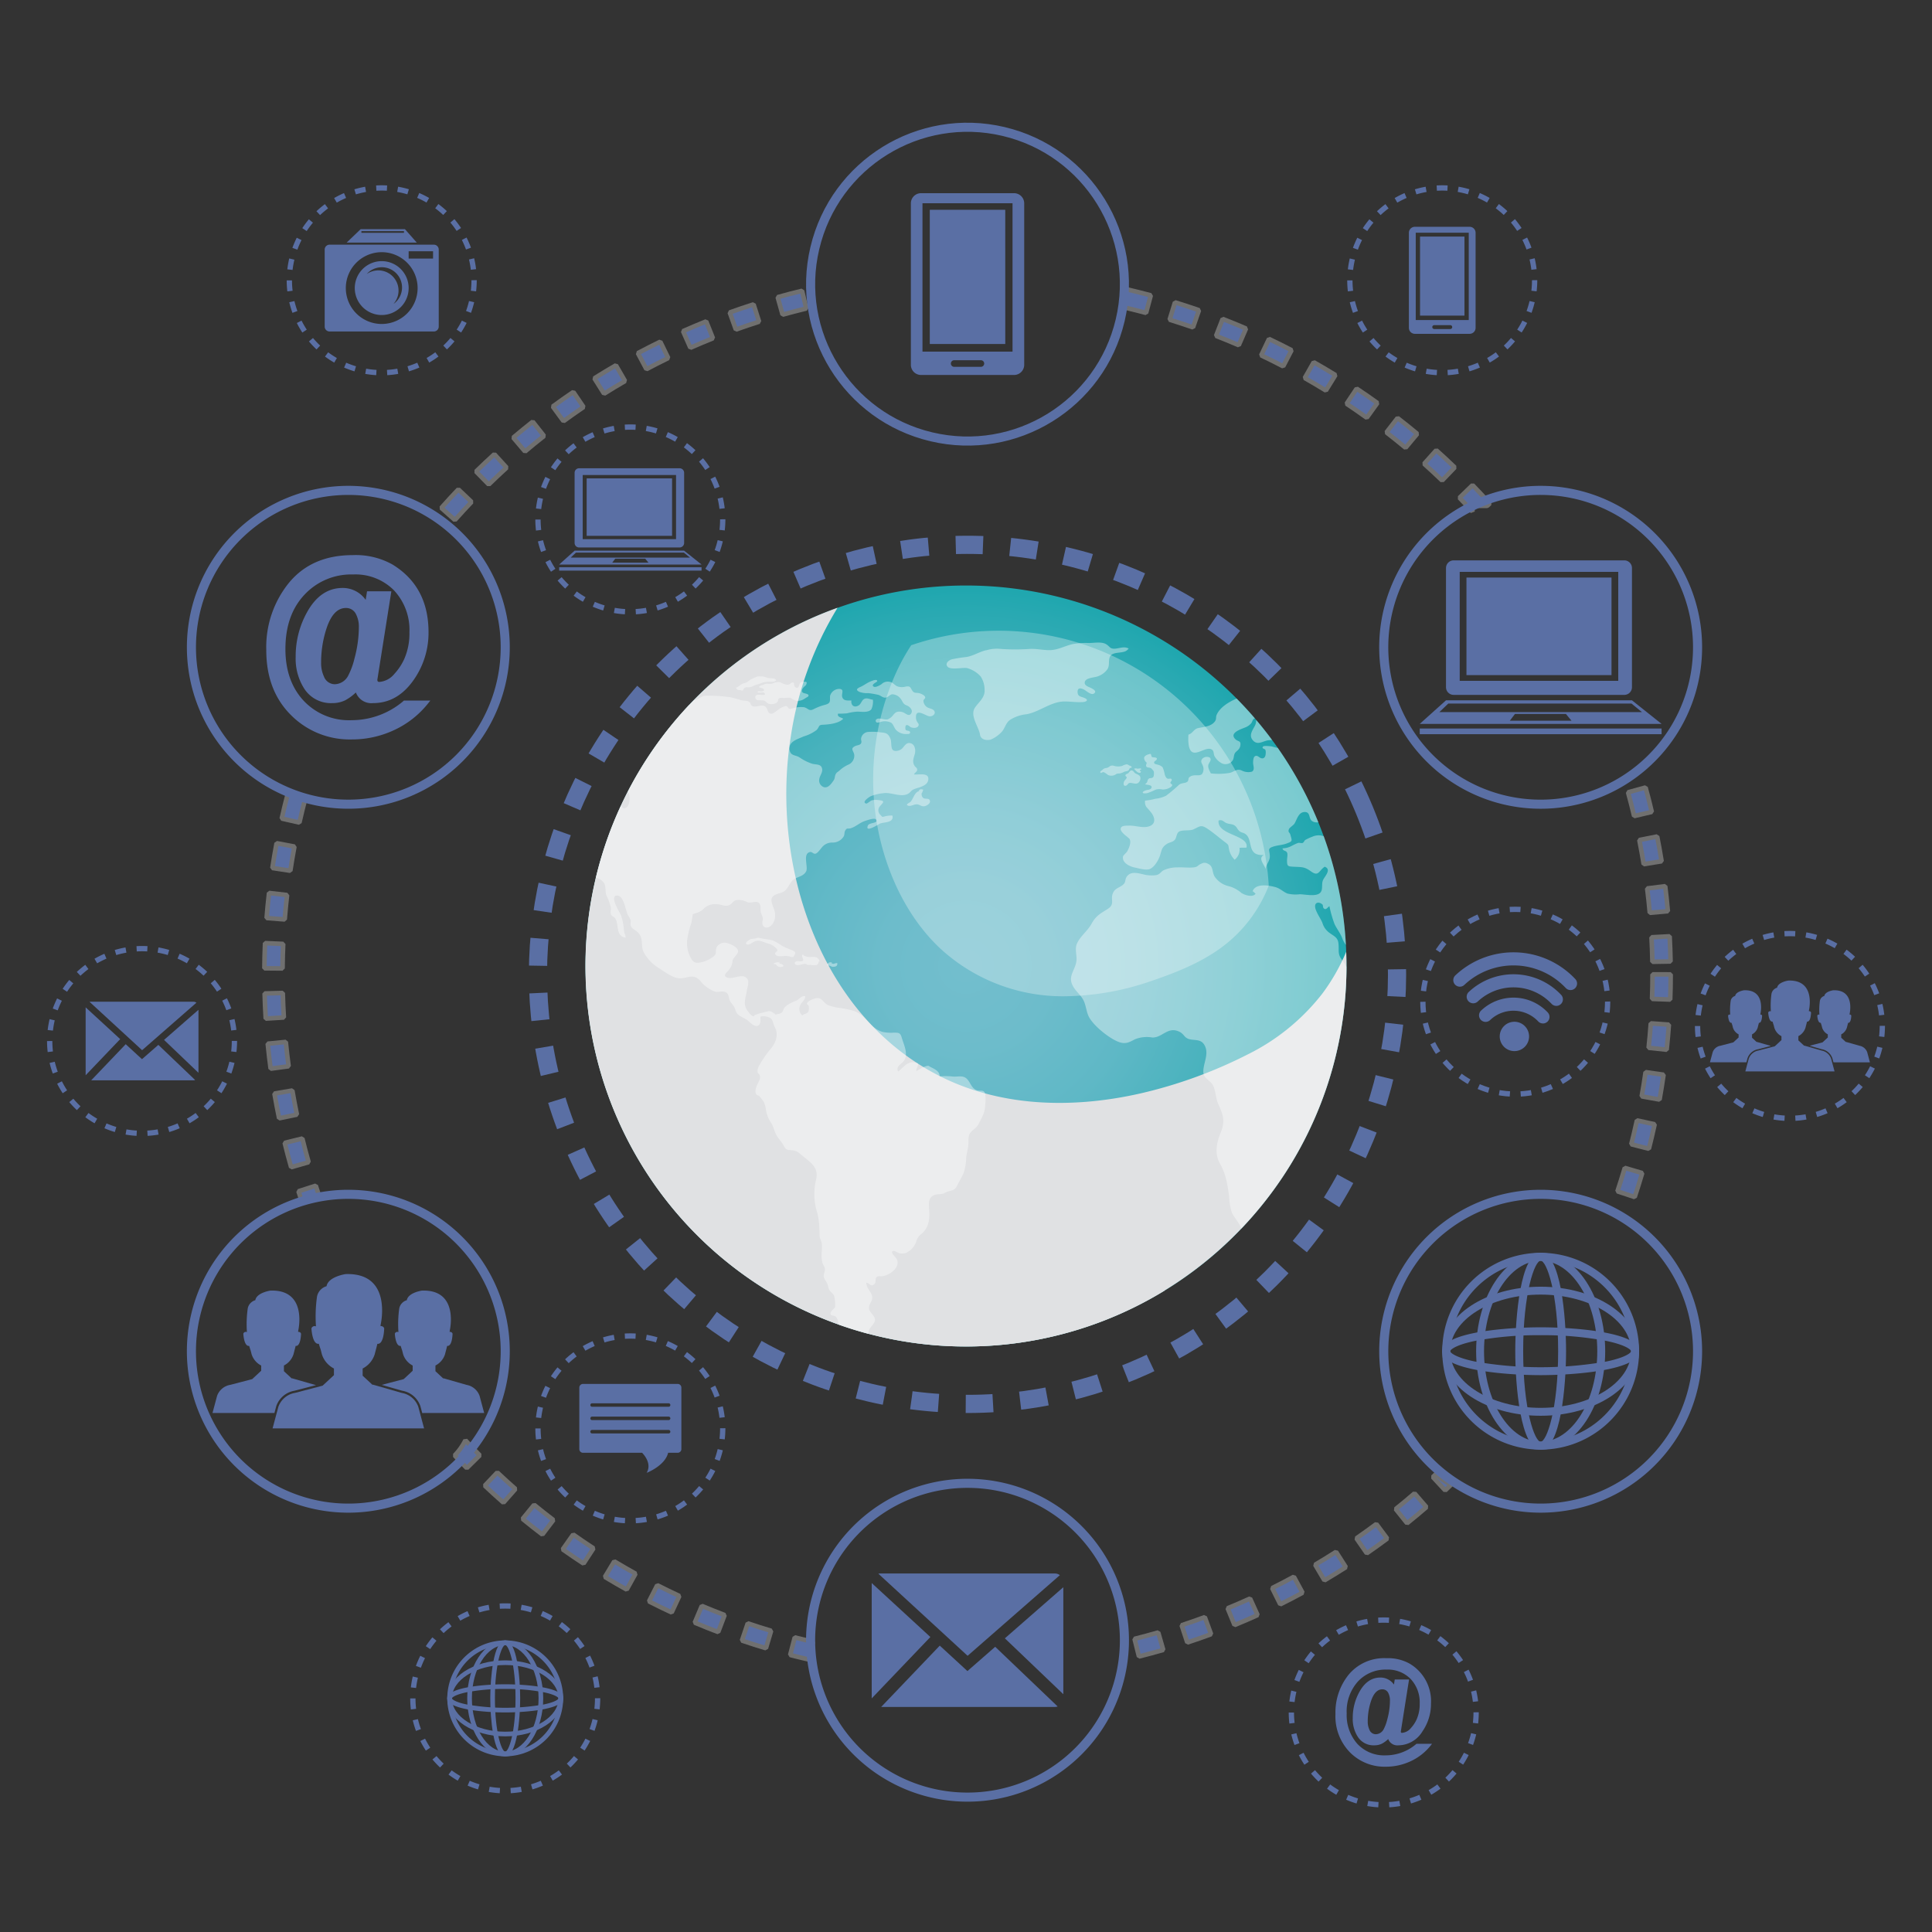<svg xmlns="http://www.w3.org/2000/svg" xmlns:xlink="http://www.w3.org/1999/xlink" width="425.197" height="425.196" viewBox="0 0 425.197 425.196">
  <rect x="0" y="0" width="425.197" height="425.196" fill="#333333" stroke="none"/>
  <defs>
    <radialGradient id="radial-gradient" cx="0.5" cy="0.5" r="0.5" gradientTransform="translate(0)" gradientUnits="objectBoundingBox">
      <stop offset="0.024" stop-color="#72becd"/>
      <stop offset="0.223" stop-color="#6dbccb"/>
      <stop offset="0.45" stop-color="#5fb8c6"/>
      <stop offset="0.691" stop-color="#48b2bd"/>
      <stop offset="0.939" stop-color="#29a9b2"/>
      <stop offset="1" stop-color="#20a7af"/>
    </radialGradient>
  </defs>
  <g id="Group_1649" data-name="Group 1649" transform="translate(0.002 0)">
    <path id="Path_2818" data-name="Path 2818" d="M212.6,0h0C330.014,0,425.2,95.183,425.2,212.6S330.014,425.2,212.6,425.2h0C95.183,425.2,0,330.013,0,212.6S95.183,0,212.6,0Z" transform="translate(-0.002 0.001)" fill="none"/>
    <g id="Group_1648" data-name="Group 1648">
      <g id="Group_1588" data-name="Group 1588">
        <path id="Path_2685" data-name="Path 2685" d="M66.537,250.568l-3.885.953c.436,1.775.913,3.578,1.42,5.358l3.848-1.1C67.426,254.05,66.961,252.295,66.537,250.568Z" fill="#5a6fa4" stroke="#707070" stroke-linejoin="bevel" stroke-width="1"/>
        <path id="Path_2686" data-name="Path 2686" d="M63.181,196.981l-3.975-.456c-.21,1.838-.391,3.693-.535,5.513l3.988.316C62.8,200.58,62.975,198.773,63.181,196.981Z" fill="#5a6fa4" stroke="#707070" stroke-linejoin="bevel" stroke-width="1"/>
        <path id="Path_2687" data-name="Path 2687" d="M62.234,218.536l-4,.106c.049,1.836.131,3.7.245,5.534l3.993-.247C62.363,222.139,62.282,220.324,62.234,218.536Z" fill="#5a6fa4" stroke="#707070" stroke-linejoin="bevel" stroke-width="1"/>
        <path id="Path_2688" data-name="Path 2688" d="M64.34,240l-3.944.673c.311,1.818.658,3.649,1.031,5.444l3.916-.814C64.98,243.558,64.642,241.774,64.34,240Z" fill="#5a6fa4" stroke="#707070" stroke-linejoin="bevel" stroke-width="1"/>
        <path id="Path_2689" data-name="Path 2689" d="M62.9,229.308l-3.98.39c.18,1.836.394,3.686.637,5.5l3.965-.531C63.289,232.9,63.08,231.1,62.9,229.308Z" fill="#5a6fa4" stroke="#707070" stroke-linejoin="bevel" stroke-width="1"/>
        <path id="Path_2690" data-name="Path 2690" d="M62.327,207.74l-4-.174c-.08,1.838-.129,3.7-.145,5.537l4,.034C62.2,211.348,62.249,209.532,62.327,207.74Z" fill="#5a6fa4" stroke="#707070" stroke-linejoin="bevel" stroke-width="1"/>
        <path id="Path_2691" data-name="Path 2691" d="M64.8,186.313l-3.932-.741c-.339,1.8-.651,3.639-.929,5.461l3.956.6C64.165,189.858,64.47,188.068,64.8,186.313Z" fill="#5a6fa4" stroke="#707070" stroke-linejoin="bevel" stroke-width="1"/>
        <path id="Path_2692" data-name="Path 2692" d="M66,175.475l-2.684-.709c-.47,1.78-.915,3.591-1.319,5.38l3.9.883c.393-1.736.823-3.492,1.28-5.22Q66.58,175.668,66,175.475Z" fill="#5a6fa4" stroke="#707070" stroke-linejoin="bevel" stroke-width="1"/>
        <path id="Path_2693" data-name="Path 2693" d="M102.436,316.986a13.768,13.768,0,0,1-2.364,3.328c.874.933,1.761,1.862,2.661,2.776l2.85-2.807C104.514,319.2,103.463,318.092,102.436,316.986Z" fill="#5a6fa4" stroke="#707070" stroke-linejoin="bevel" stroke-width="1"/>
        <path id="Path_2694" data-name="Path 2694" d="M106.695,326.965c1.336,1.263,2.714,2.519,4.1,3.733l2.642-3c-1.345-1.183-2.688-2.406-3.991-3.636Z" fill="#5a6fa4" stroke="#707070" stroke-linejoin="bevel" stroke-width="1"/>
        <path id="Path_2695" data-name="Path 2695" d="M115.015,334.282c1.419,1.162,2.883,2.317,4.352,3.433l2.42-3.184c-1.431-1.088-2.856-2.213-4.239-3.345Z" fill="#5a6fa4" stroke="#707070" stroke-linejoin="bevel" stroke-width="1"/>
        <path id="Path_2696" data-name="Path 2696" d="M70.378,263.6q-.456-1.323-.887-2.651l-3.805,1.232c.242.746.494,1.494.748,2.239A12.407,12.407,0,0,1,70.378,263.6Z" fill="#5a6fa4" stroke="#707070" stroke-linejoin="bevel" stroke-width="1"/>
        <path id="Path_2697" data-name="Path 2697" d="M363.082,200.894l3.984-.353c-.161-1.82-.359-3.674-.588-5.509l-3.969.5C362.732,197.316,362.925,199.121,363.082,200.894Z" fill="#5a6fa4" stroke="#707070" stroke-linejoin="bevel" stroke-width="1"/>
        <path id="Path_2698" data-name="Path 2698" d="M363.657,211.673l4-.07c-.032-1.828-.1-3.691-.2-5.538l-3.994.213C363.561,208.078,363.626,209.893,363.657,211.673Z" fill="#5a6fa4" stroke="#707070" stroke-linejoin="bevel" stroke-width="1"/>
        <path id="Path_2699" data-name="Path 2699" d="M123.84,340.991c1.5,1.06,3.047,2.109,4.589,3.115l2.187-3.349c-1.5-.981-3.007-2-4.47-3.034Z" fill="#5a6fa4" stroke="#707070" stroke-linejoin="bevel" stroke-width="1"/>
        <path id="Path_2700" data-name="Path 2700" d="M359.637,179.6l3.892-.917c-.416-1.77-.878-3.577-1.371-5.371l-3.857,1.062C358.781,176.122,359.23,177.88,359.637,179.6Z" fill="#5a6fa4" stroke="#707070" stroke-linejoin="bevel" stroke-width="1"/>
        <path id="Path_2701" data-name="Path 2701" d="M361.741,190.188l3.949-.639c-.294-1.82-.625-3.655-.982-5.453l-3.924.78C361.133,186.627,361.455,188.414,361.741,190.188Z" fill="#5a6fa4" stroke="#707070" stroke-linejoin="bevel" stroke-width="1"/>
        <path id="Path_2702" data-name="Path 2702" d="M128.425,89.586l-2.246-3.311c-1.521,1.032-3.042,2.1-4.523,3.187l2.361,3.229C125.461,91.635,126.943,90.59,128.425,89.586Z" fill="#5a6fa4" stroke="#707070" stroke-linejoin="bevel" stroke-width="1"/>
        <path id="Path_2703" data-name="Path 2703" d="M103.775,110.467l-2.9-2.76c-1.271,1.334-2.532,2.707-3.75,4.08l2.992,2.654C101.308,113.1,102.537,111.767,103.775,110.467Z" fill="#5a6fa4" stroke="#707070" stroke-linejoin="bevel" stroke-width="1"/>
        <path id="Path_2704" data-name="Path 2704" d="M111.493,102.923,108.8,99.965c-1.364,1.242-2.719,2.52-4.029,3.8l2.795,2.861C108.843,105.379,110.164,104.133,111.493,102.923Z" fill="#5a6fa4" stroke="#707070" stroke-linejoin="bevel" stroke-width="1"/>
        <path id="Path_2705" data-name="Path 2705" d="M311.9,95.47c-1.416-1.179-2.87-2.346-4.321-3.471l-2.449,3.164c1.414,1.094,2.831,2.232,4.21,3.381Z" fill="#5a6fa4" stroke="#707070" stroke-linejoin="bevel" stroke-width="1"/>
        <path id="Path_2706" data-name="Path 2706" d="M119.723,95.951l-2.477-3.141c-1.449,1.142-2.891,2.32-4.286,3.5l2.586,3.051C116.9,98.213,118.311,97.064,119.723,95.951Z" fill="#5a6fa4" stroke="#707070" stroke-linejoin="bevel" stroke-width="1"/>
        <path id="Path_2707" data-name="Path 2707" d="M320.156,102.86c-1.328-1.277-2.694-2.544-4.061-3.768l-2.668,2.981c1.332,1.192,2.664,2.427,3.958,3.671Z" fill="#5a6fa4" stroke="#707070" stroke-linejoin="bevel" stroke-width="1"/>
        <path id="Path_2708" data-name="Path 2708" d="M324.057,111.338h3.228l.58-.523c-1.231-1.365-2.5-2.726-3.784-4.046l-2.871,2.784c.96.99,1.91,2.007,2.847,3.028Z" fill="#5a6fa4" stroke="#707070" stroke-linejoin="bevel" stroke-width="1"/>
        <path id="Path_2709" data-name="Path 2709" d="M289.446,344.361l2.034,3.445c1.585-.937,3.17-1.911,4.711-2.9l-2.154-3.37C292.535,342.5,290.991,343.449,289.446,344.361Z" fill="#5a6fa4" stroke="#707070" stroke-linejoin="bevel" stroke-width="1"/>
        <path id="Path_2710" data-name="Path 2710" d="M303.135,88.685c-1.486-1.067-3.02-2.129-4.561-3.155l-2.217,3.329c1.5,1,3,2.034,4.442,3.074Z" fill="#5a6fa4" stroke="#707070" stroke-linejoin="bevel" stroke-width="1"/>
        <path id="Path_2711" data-name="Path 2711" d="M307.171,332.112l2.5,3.12c1.438-1.154,2.871-2.345,4.256-3.539l-2.612-3.03C309.97,329.826,308.574,330.987,307.171,332.112Z" fill="#5a6fa4" stroke="#707070" stroke-linejoin="bevel" stroke-width="1"/>
        <path id="Path_2712" data-name="Path 2712" d="M316.049,324.393c-.238.224-.469.454-.707.675L318.06,328c.442-.408.868-.832,1.3-1.247A12.724,12.724,0,0,1,316.049,324.393Z" fill="#5a6fa4" stroke="#707070" stroke-linejoin="bevel" stroke-width="1"/>
        <path id="Path_2713" data-name="Path 2713" d="M298.525,338.556l2.275,3.29c1.508-1.043,3.02-2.128,4.5-3.227l-2.389-3.208C301.469,336.482,299.994,337.54,298.525,338.556Z" fill="#5a6fa4" stroke="#707070" stroke-linejoin="bevel" stroke-width="1"/>
        <path id="Path_2714" data-name="Path 2714" d="M284.248,77.069c-1.632-.849-3.3-1.68-4.97-2.472l-1.717,3.612c1.623.771,3.252,1.582,4.841,2.409Z" fill="#5a6fa4" stroke="#707070" stroke-linejoin="bevel" stroke-width="1"/>
        <path id="Path_2715" data-name="Path 2715" d="M293.9,82.54c-1.56-.961-3.168-1.91-4.776-2.822l-1.973,3.48c1.568.888,3.132,1.813,4.652,2.748Z" fill="#5a6fa4" stroke="#707070" stroke-linejoin="bevel" stroke-width="1"/>
        <path id="Path_2716" data-name="Path 2716" d="M270.179,353.944l1.519,3.7c1.694-.7,3.4-1.434,5.073-2.191l-1.653-3.644C273.49,352.548,271.828,353.267,270.179,353.944Z" fill="#5a6fa4" stroke="#707070" stroke-linejoin="bevel" stroke-width="1"/>
        <path id="Path_2717" data-name="Path 2717" d="M279.98,349.5l1.782,3.581c1.648-.82,3.3-1.678,4.9-2.551l-1.908-3.514C283.192,347.865,281.585,348.7,279.98,349.5Z" fill="#5a6fa4" stroke="#707070" stroke-linejoin="bevel" stroke-width="1"/>
        <path id="Path_2718" data-name="Path 2718" d="M361.3,241.287l3.937.707c.323-1.8.62-3.642.881-5.469l-3.959-.566C361.9,237.739,361.615,239.531,361.3,241.287Z" fill="#5a6fa4" stroke="#707070" stroke-linejoin="bevel" stroke-width="1"/>
        <path id="Path_2719" data-name="Path 2719" d="M359.012,251.832l3.875.988c.455-1.782.883-3.6,1.272-5.392l-3.908-.848C359.871,248.328,359.454,250.1,359.012,251.832Z" fill="#5a6fa4" stroke="#707070" stroke-linejoin="bevel" stroke-width="1"/>
        <path id="Path_2720" data-name="Path 2720" d="M362.826,230.6l3.979.422c.194-1.839.358-3.695.487-5.517l-3.99-.282C363.177,227,363.017,228.813,362.826,230.6Z" fill="#5a6fa4" stroke="#707070" stroke-linejoin="bevel" stroke-width="1"/>
        <path id="Path_2721" data-name="Path 2721" d="M363.683,214.441c0,1.79-.033,3.606-.1,5.4l4,.14c.064-1.839.1-3.7.1-5.538Z" fill="#5a6fa4" stroke="#707070" stroke-linejoin="bevel" stroke-width="1"/>
        <path id="Path_2722" data-name="Path 2722" d="M274.221,72.3c-1.694-.731-3.422-1.441-5.137-2.109l-1.453,3.726c1.671.652,3.354,1.343,5,2.055Z" fill="#5a6fa4" stroke="#707070" stroke-linejoin="bevel" stroke-width="1"/>
        <path id="Path_2723" data-name="Path 2723" d="M355.967,262.186l3.795,1.264c.583-1.75,1.14-3.529,1.658-5.286l-3.838-1.129C357.078,258.747,356.535,260.48,355.967,262.186Z" fill="#5a6fa4" stroke="#707070" stroke-linejoin="bevel" stroke-width="1"/>
        <path id="Path_2724" data-name="Path 2724" d="M163.285,361.057c1.732.587,3.508,1.152,5.28,1.682l1.145-3.832c-1.726-.516-3.455-1.067-5.142-1.638Z" fill="#5a6fa4" stroke="#707070" stroke-linejoin="bevel" stroke-width="1"/>
        <path id="Path_2725" data-name="Path 2725" d="M152.9,357.117c1.694.714,3.429,1.408,5.159,2.065l1.418-3.741c-1.684-.638-3.373-1.315-5.022-2.009Z" fill="#5a6fa4" stroke="#707070" stroke-linejoin="bevel" stroke-width="1"/>
        <path id="Path_2726" data-name="Path 2726" d="M135.551,80.4c-1.59.919-3.184,1.88-4.738,2.854l2.127,3.389c1.513-.949,3.065-1.885,4.615-2.782Z" fill="#5a6fa4" stroke="#707070" stroke-linejoin="bevel" stroke-width="1"/>
        <path id="Path_2727" data-name="Path 2727" d="M178.947,361.33c-1.351-.312-2.707-.626-4.039-.973l-1.006,3.872c1.409.365,2.838.709,4.266,1.037A11,11,0,0,1,178.947,361.33Z" fill="#5a6fa4" stroke="#707070" stroke-linejoin="bevel" stroke-width="1"/>
        <path id="Path_2728" data-name="Path 2728" d="M176.511,64c-1.793.434-3.6.9-5.361,1.4l1.079,3.852c1.717-.48,3.474-.939,5.221-1.36Z" fill="#5a6fa4" stroke="#707070" stroke-linejoin="bevel" stroke-width="1"/>
        <path id="Path_2729" data-name="Path 2729" d="M165.844,66.987c-1.754.559-3.52,1.158-5.248,1.779l1.353,3.764c1.683-.6,3.4-1.188,5.11-1.733Z" fill="#5a6fa4" stroke="#707070" stroke-linejoin="bevel" stroke-width="1"/>
        <path id="Path_2730" data-name="Path 2730" d="M145.313,75.207c-1.647.8-3.3,1.645-4.925,2.507l1.877,3.532c1.58-.84,3.194-1.662,4.8-2.442Z" fill="#5a6fa4" stroke="#707070" stroke-linejoin="bevel" stroke-width="1"/>
        <path id="Path_2731" data-name="Path 2731" d="M133.126,347.055c1.571.948,3.187,1.883,4.8,2.78l1.941-3.5c-1.573-.874-3.146-1.784-4.677-2.708Z" fill="#5a6fa4" stroke="#707070" stroke-linejoin="bevel" stroke-width="1"/>
        <path id="Path_2732" data-name="Path 2732" d="M260.055,357.683l1.25,3.8c1.754-.577,3.514-1.191,5.23-1.825L265.15,355.9C263.479,356.522,261.764,357.12,260.055,357.683Z" fill="#5a6fa4" stroke="#707070" stroke-linejoin="bevel" stroke-width="1"/>
        <path id="Path_2733" data-name="Path 2733" d="M155.415,70.732c-1.708.685-3.421,1.408-5.09,2.147l1.619,3.657c1.626-.72,3.295-1.424,4.959-2.091Z" fill="#5a6fa4" stroke="#707070" stroke-linejoin="bevel" stroke-width="1"/>
        <path id="Path_2734" data-name="Path 2734" d="M142.83,352.44c1.639.835,3.318,1.652,4.991,2.43l1.686-3.628c-1.63-.757-3.266-1.553-4.862-2.366Z" fill="#5a6fa4" stroke="#707070" stroke-linejoin="bevel" stroke-width="1"/>
        <path id="Path_2735" data-name="Path 2735" d="M253.267,65c-1.778-.478-3.585-.931-5.375-1.344l-.9,3.9c1.742.4,3.5.843,5.236,1.308Z" fill="#5a6fa4" stroke="#707070" stroke-linejoin="bevel" stroke-width="1"/>
        <path id="Path_2736" data-name="Path 2736" d="M249.69,360.681l.971,3.88c1.779-.446,3.579-.932,5.35-1.443l-1.112-3.843C253.175,359.774,251.423,360.247,249.69,360.681Z" fill="#5a6fa4" stroke="#707070" stroke-linejoin="bevel" stroke-width="1"/>
        <path id="Path_2737" data-name="Path 2737" d="M263.871,68.271c-1.738-.605-3.515-1.189-5.28-1.733l-1.18,3.822c1.721.531,3.451,1.1,5.144,1.689Z" fill="#5a6fa4" stroke="#707070" stroke-linejoin="bevel" stroke-width="1"/>
      </g>
      <circle id="Ellipse_46" data-name="Ellipse 46" cx="94.533" cy="94.533" r="94.533" transform="translate(89.417 163.281) rotate(-22.5)" fill="rgba(0,0,0,0)" stroke="#5a6fa4" stroke-miterlimit="10" stroke-width="4" stroke-dasharray="6"/>
      <g id="Group_1594" data-name="Group 1594">
        <path id="Path_2738" data-name="Path 2738" d="M111.191,297.38A34.532,34.532,0,1,1,76.66,262.848,34.532,34.532,0,0,1,111.191,297.38Z" fill="rgba(0,0,0,0)" stroke="#5a6fa4" stroke-miterlimit="10" stroke-width="2"/>
        <g id="Group_1593" data-name="Group 1593">
          <g id="Group_1590" data-name="Group 1590">
            <g id="Group_1589" data-name="Group 1589">
              <path id="Path_2739" data-name="Path 2739" d="M92.058,309.613A4.707,4.707,0,0,0,88.4,306.55l-6.364-1.826-.041.071-2.176-2.024-.009.006v-1.59a5.37,5.37,0,0,0,2.641-3.09c.06-.238.118-.463.174-.68h0s.2-.712.426-1.669c1.448.2,1.5-3.4,1.5-3.4a.7.7,0,0,0-.8-.479c.008-.1.012-.2.012-.295,0,0,2.765-11.537-7.711-11.17,0,0-3.818.553-4.186,2.666a2.973,2.973,0,0,0-2.094,2.254,31.084,31.084,0,0,0-.232,6.588.739.739,0,0,0-1,.436s.158,3.621,1.631,3.394c.113.413.242.822.391,1.221.087.349.184.722.288,1.13a5.358,5.358,0,0,0,2.642,3.09v1.487l-.017-.009L71,304.961,64.92,306.55a4.7,4.7,0,0,0-3.658,3.063l-1.274,4.746H93.33Z" fill="#5a6fa4"/>
            </g>
          </g>
          <g id="Group_1591" data-name="Group 1591">
            <path id="Path_2740" data-name="Path 2740" d="M64.817,306.072l4.739-1.236c-.157-.04-.253-.056-.253-.056l-5.049-1.449-.033.058-1.726-1.606-.009,0v-1.261a4.243,4.243,0,0,0,2.1-2.452c.049-.187.094-.367.139-.539h0s.156-.565.338-1.324c1.148.162,1.187-2.693,1.187-2.693a.554.554,0,0,0-.635-.381c0-.082.008-.161.008-.234,0,0,2.194-9.153-6.117-8.862,0,0-3.028.438-3.319,2.115a2.357,2.357,0,0,0-1.663,1.787,24.652,24.652,0,0,0-.184,5.229.583.583,0,0,0-.791.346s.125,2.871,1.293,2.691c.091.328.191.652.308.969.072.277.147.574.23.9a4.247,4.247,0,0,0,2.1,2.452V301.7l-.015-.006L55.5,303.52l-4.827,1.26a3.735,3.735,0,0,0-2.9,2.431l-1.009,3.765H60.392l.4-1.489A5.138,5.138,0,0,1,64.817,306.072Z" fill="#5a6fa4"/>
          </g>
          <g id="Group_1592" data-name="Group 1592">
            <path id="Path_2741" data-name="Path 2741" d="M93.273,310.976h13.285l-1.012-3.765a3.734,3.734,0,0,0-2.9-2.431L97.6,303.331l-.035.058-1.723-1.606-.01,0v-1.261a4.254,4.254,0,0,0,2.1-2.452c.05-.187.093-.367.137-.539h0s.158-.565.338-1.324c1.149.162,1.189-2.693,1.189-2.693a.554.554,0,0,0-.635-.381c0-.082.009-.161.009-.234,0,0,2.192-9.153-6.118-8.862,0,0-3.029.438-3.321,2.115a2.359,2.359,0,0,0-1.662,1.787,24.615,24.615,0,0,0-.183,5.229.583.583,0,0,0-.791.346s.125,2.871,1.294,2.691c.089.328.19.652.307.969.071.277.148.574.231.9a4.25,4.25,0,0,0,2.094,2.452V301.7L90.8,301.7l-1.958,1.821-4.825,1.26-.011,0,4.5,1.292a5.124,5.124,0,0,1,4.016,3.407l.4,1.5h.345Z" fill="#5a6fa4"/>
          </g>
        </g>
      </g>
      <g id="Group_1596" data-name="Group 1596">
        <path id="Path_2742" data-name="Path 2742" d="M247.462,360.982a34.532,34.532,0,1,1-34.531-34.532A34.532,34.532,0,0,1,247.462,360.982Z" fill="rgba(0,0,0,0)" stroke="#5a6fa4" stroke-miterlimit="10" stroke-width="2"/>
        <g id="Group_1595" data-name="Group 1595">
          <path id="Path_2743" data-name="Path 2743" d="M219.023,362.426l-6.113,5.344-6.084-5.6-12.9,13.5h38.215a1.855,1.855,0,0,0,.625-.111Z" fill="#5a6fa4"/>
          <path id="Path_2744" data-name="Path 2744" d="M221.149,360.566l12.867,12.3V349.318Z" fill="#5a6fa4"/>
          <path id="Path_2745" data-name="Path 2745" d="M212.95,364.411l20.306-17.749a1.869,1.869,0,0,0-1.114-.369H193.721a1.878,1.878,0,0,0-.415.047Z" fill="#5a6fa4"/>
          <path id="Path_2746" data-name="Path 2746" d="M191.846,348.4v25.382l12.909-13.508Z" fill="#5a6fa4"/>
        </g>
      </g>
      <g id="Group_1598" data-name="Group 1598">
        <path id="Path_2747" data-name="Path 2747" d="M373.6,142.455a34.533,34.533,0,1,1-34.532-34.531A34.532,34.532,0,0,1,373.6,142.455Z" fill="rgba(0,0,0,0)" stroke="#5a6fa4" stroke-miterlimit="10" stroke-width="2"/>
        <g id="Group_1597" data-name="Group 1597">
          <path id="Path_2748" data-name="Path 2748" d="M357.474,123.325H319.925a1.689,1.689,0,0,0-1.69,1.689v26.228a1.689,1.689,0,0,0,1.69,1.69h37.549a1.69,1.69,0,0,0,1.689-1.69V125.014A1.69,1.69,0,0,0,357.474,123.325Zm-1.328,26.509H321.253V125.855h34.893Z" fill="#5a6fa4"/>
          <rect id="Rectangle_749" data-name="Rectangle 749" width="31.922" height="21.472" transform="translate(322.737 127.108)" fill="#5a6fa4"/>
          <rect id="Rectangle_750" data-name="Rectangle 750" width="53.227" height="1.252" transform="translate(312.456 160.332)" fill="#5a6fa4"/>
          <path id="Path_2749" data-name="Path 2749" d="M359.163,154.128H318.235l-5.779,5.188h53.227Zm-40.43.716h40.328l2.3,1.879H316.774Zm13.549,3.77,1.131-1.486h11.213l1.23,1.486Z" fill="#5a6fa4"/>
        </g>
      </g>
      <g id="Group_1599" data-name="Group 1599">
        <circle id="Ellipse_47" data-name="Ellipse 47" cx="34.531" cy="34.531" r="34.531" transform="matrix(0.23, -0.973, 0.973, 0.23, 171.389, 88.195)" fill="rgba(0,0,0,0)" stroke="#5a6fa4" stroke-miterlimit="10" stroke-width="2"/>
        <path id="Path_2750" data-name="Path 2750" d="M223.166,42.516H202.7a2.237,2.237,0,0,0-2.236,2.238V80.289a2.236,2.236,0,0,0,2.236,2.237h20.47a2.237,2.237,0,0,0,2.236-2.237V44.754A2.238,2.238,0,0,0,223.166,42.516ZM215.9,80.734h-5.929a.728.728,0,0,1,0-1.455H215.9a.728.728,0,0,1,0,1.455Zm5.34-5.023H204.626V46.168h16.609Zm1.6,1.67H203.021V44.734H222.84Z" fill="#5a6fa4"/>
      </g>
      <g id="Group_1601" data-name="Group 1601">
        <path id="Path_2751" data-name="Path 2751" d="M111.19,142.455a34.531,34.531,0,1,1-34.531-34.531A34.531,34.531,0,0,1,111.19,142.455Z" fill="rgba(0,0,0,0)" stroke="#5a6fa4" stroke-miterlimit="10" stroke-width="2"/>
        <g id="Group_1600" data-name="Group 1600">
          <path id="Path_2752" data-name="Path 2752" d="M88.89,154.178h5.82l-.537.677a20.544,20.544,0,0,1-7.487,5.848,21.838,21.838,0,0,1-9.265,2.034A18.217,18.217,0,0,1,64,157.342q-5.4-5.4-5.4-14.266a22.462,22.462,0,0,1,5.03-14.859q5.026-6.043,13.984-6.045a16.559,16.559,0,0,1,8.756,2.062q7.939,4.858,7.939,14.915a18.013,18.013,0,0,1-3.164,10.339q-3.588,5.254-9.041,5.254a3.639,3.639,0,0,1-3.785-2.344,10.886,10.886,0,0,1-2.344,1.723,6.437,6.437,0,0,1-2.91.621,6.941,6.941,0,0,1-6.131-3.219,12.235,12.235,0,0,1-1.863-6.978,19.854,19.854,0,0,1,2.483-9.774Q70.518,129.4,75.4,129.4a6.134,6.134,0,0,1,5.077,2.623l.3-1.888h5.348L83.044,149.6q0,.48.424.48A4.764,4.764,0,0,0,86.8,148.3a12.375,12.375,0,0,0,2.146-3.221,13.92,13.92,0,0,0,1.159-5.933,12.727,12.727,0,0,0-3.375-9.2,11.932,11.932,0,0,0-9.026-3.516,14.044,14.044,0,0,0-10.691,4.449q-4.2,4.449-4.2,11.963,0,6.864,3.813,11.158A13.662,13.662,0,0,0,77.394,158.5a17.619,17.619,0,0,0,11.384-4.209Zm-10.875-9.266a26.768,26.768,0,0,0,.961-6.865,5.956,5.956,0,0,0-.594-2.8,2.394,2.394,0,0,0-2.26-1.44q-2.883,0-4.379,4.858a23.946,23.946,0,0,0-1.074,7.176,7,7,0,0,0,.623,3.05,2.569,2.569,0,0,0,2.373,1.695,3.434,3.434,0,0,0,3.021-2.006A16.29,16.29,0,0,0,78.015,144.912Z" fill="#5a6fa4"/>
        </g>
      </g>
      <g id="Group_1608" data-name="Group 1608">
        <path id="Path_2753" data-name="Path 2753" d="M373.6,297.379a34.531,34.531,0,1,1-34.532-34.531A34.531,34.531,0,0,1,373.6,297.379Z" fill="rgba(0,0,0,0)" stroke="#5a6fa4" stroke-miterlimit="10" stroke-width="2"/>
        <g id="Group_1607" data-name="Group 1607">
          <g id="Group_1602" data-name="Group 1602">
            <path id="Path_2754" data-name="Path 2754" d="M339.067,302.645c-7.49,0-21.658-1.1-21.658-5.266s14.168-5.265,21.658-5.265,21.662,1.1,21.662,5.265S346.559,302.645,339.067,302.645Zm0-8.788a73.76,73.76,0,0,0-14.519,1.268c-4.481.947-5.4,2.02-5.4,2.254s.916,1.308,5.4,2.256a83.829,83.829,0,0,0,29.039,0c4.482-.948,5.4-2.021,5.4-2.256s-.916-1.307-5.4-2.254A73.767,73.767,0,0,0,339.067,293.857Z" fill="#5a6fa4"/>
          </g>
          <g id="Group_1603" data-name="Group 1603">
            <path id="Path_2755" data-name="Path 2755" d="M339.067,311.584c-11.941,0-21.658-6.371-21.658-14.205s9.717-14.2,21.658-14.2,21.662,6.373,21.662,14.2S351.012,311.584,339.067,311.584Zm0-26.668c-10.981,0-19.916,5.591-19.916,12.463s8.935,12.464,19.916,12.464,19.918-5.591,19.918-12.464S350.052,284.916,339.067,284.916Z" fill="#5a6fa4"/>
          </g>
          <g id="Group_1604" data-name="Group 1604">
            <path id="Path_2756" data-name="Path 2756" d="M339.067,319.039c-4.421,0-5.59-14.168-5.59-21.66s1.169-21.658,5.59-21.658,5.594,14.168,5.594,21.658S343.491,319.039,339.067,319.039Zm0-41.576c-1.3,0-3.848,7.029-3.848,19.916s2.544,19.918,3.848,19.918,3.85-7.03,3.85-19.918S340.374,277.463,339.067,277.463Z" fill="#5a6fa4"/>
          </g>
          <g id="Group_1605" data-name="Group 1605">
            <path id="Path_2757" data-name="Path 2757" d="M339.067,319.039c-7.832,0-14.2-9.717-14.2-21.66s6.371-21.658,14.2-21.658,14.205,9.716,14.205,21.658S346.9,319.039,339.067,319.039Zm0-41.576c-6.871,0-12.461,8.935-12.461,19.916S332.2,317.3,339.067,317.3s12.463-8.936,12.463-19.918S345.94,277.463,339.067,277.463Z" fill="#5a6fa4"/>
          </g>
          <g id="Group_1606" data-name="Group 1606">
            <path id="Path_2758" data-name="Path 2758" d="M339.067,319.039a21.659,21.659,0,1,1,21.662-21.66A21.685,21.685,0,0,1,339.067,319.039Zm0-41.576a19.917,19.917,0,1,0,19.918,19.916A19.939,19.939,0,0,0,339.067,277.463Z" fill="#5a6fa4"/>
          </g>
        </g>
      </g>
      <g id="Group_1615" data-name="Group 1615">
        <g id="Group_1609" data-name="Group 1609">
          <path id="Path_2759" data-name="Path 2759" d="M414.262,225.793a20.33,20.33,0,1,1-20.331-20.33A20.331,20.331,0,0,1,414.262,225.793Z" fill="rgba(0,0,0,0)" stroke="#5a6fa4" stroke-miterlimit="10" stroke-width="1.165" stroke-dasharray="2.365 2.365"/>
        </g>
        <g id="Group_1614" data-name="Group 1614">
          <g id="Group_1611" data-name="Group 1611">
            <g id="Group_1610" data-name="Group 1610">
              <path id="Path_2760" data-name="Path 2760" d="M402.995,233a2.768,2.768,0,0,0-2.15-1.805l-3.748-1.074-.025.042-1.28-1.191-.006,0v-.936a3.166,3.166,0,0,0,1.555-1.819c.035-.14.069-.273.1-.4h0s.117-.418.252-.982c.852.121.881-2,.881-2a.41.41,0,0,0-.471-.283c0-.061.005-.119.005-.173,0,0,1.629-6.792-4.54-6.575,0,0-2.246.324-2.464,1.568a1.753,1.753,0,0,0-1.233,1.327,18.42,18.42,0,0,0-.137,3.878.433.433,0,0,0-.586.258s.094,2.131.959,2c.069.244.141.485.23.72.053.205.108.426.17.665a3.156,3.156,0,0,0,1.555,1.819v.875l-.009-.006-1.453,1.353-3.581.934A2.773,2.773,0,0,0,384.866,233l-.75,2.794h19.631Z" fill="#5a6fa4"/>
            </g>
          </g>
          <g id="Group_1612" data-name="Group 1612">
            <path id="Path_2761" data-name="Path 2761" d="M386.959,230.912l2.79-.728c-.092-.024-.15-.034-.15-.034l-2.971-.852-.02.033-1.017-.945-.005,0v-.743a2.506,2.506,0,0,0,1.235-1.443c.028-.111.055-.217.08-.318h0s.092-.333.2-.779c.676.1.7-1.586.7-1.586a.325.325,0,0,0-.373-.225c0-.048,0-.1,0-.137,0,0,1.293-5.389-3.6-5.217,0,0-1.784.257-1.956,1.245a1.388,1.388,0,0,0-.979,1.052,14.443,14.443,0,0,0-.107,3.078.344.344,0,0,0-.467.2s.074,1.69.761,1.584c.054.193.113.384.184.57.041.164.086.338.132.529a2.506,2.506,0,0,0,1.237,1.443v.694l-.009,0-1.152,1.072-2.843.742a2.193,2.193,0,0,0-1.706,1.432l-.6,2.217h8.026l.235-.877A3.018,3.018,0,0,1,386.959,230.912Z" fill="#5a6fa4"/>
          </g>
          <g id="Group_1613" data-name="Group 1613">
            <path id="Path_2762" data-name="Path 2762" d="M403.711,233.8h7.821l-.594-2.217a2.2,2.2,0,0,0-1.708-1.432l-2.973-.852-.019.033-1.016-.945-.006,0v-.743a2.508,2.508,0,0,0,1.234-1.443c.03-.111.056-.217.082-.318h0s.092-.333.2-.779c.674.1.7-1.586.7-1.586a.326.326,0,0,0-.373-.225c0-.048,0-.1,0-.137,0,0,1.293-5.389-3.6-5.217,0,0-1.784.257-1.956,1.245a1.389,1.389,0,0,0-.978,1.052,14.522,14.522,0,0,0-.107,3.078.347.347,0,0,0-.469.2s.075,1.69.765,1.584c.052.193.112.384.181.57.042.164.085.338.134.529a2.51,2.51,0,0,0,1.235,1.443v.694l-.009,0-1.151,1.072-2.843.742-.006,0,2.651.76a3.019,3.019,0,0,1,2.365,2.006l.235.881h.2Z" fill="#5a6fa4"/>
          </g>
        </g>
      </g>
      <g id="Group_1617" data-name="Group 1617">
        <g id="Group_1616" data-name="Group 1616">
          <path id="Path_2763" data-name="Path 2763" d="M159.059,314.358a20.331,20.331,0,1,1-20.332-20.329A20.332,20.332,0,0,1,159.059,314.358Z" fill="rgba(0,0,0,0)" stroke="#5a6fa4" stroke-miterlimit="10" stroke-width="1.165" stroke-dasharray="2.365 2.365"/>
        </g>
        <path id="Path_2764" data-name="Path 2764" d="M149.147,304.574H128.308a.813.813,0,0,0-.814.813v13.531a.814.814,0,0,0,.814.813H141.32c.747.794,2.068,2.58.993,4.413,0,0,4.02-1.521,4.731-4.413h2.1a.813.813,0,0,0,.812-.813V305.387A.812.812,0,0,0,149.147,304.574Zm-2,10.9H130.308a.385.385,0,1,1,0-.771h16.839a.385.385,0,0,1,0,.771Zm0-2.935H130.308a.384.384,0,1,1,0-.769h16.839a.384.384,0,1,1,0,.769Zm0-2.934H130.308a.385.385,0,1,1,0-.77h16.839a.385.385,0,1,1,0,.77Z" fill="#5a6fa4"/>
      </g>
      <g id="Group_1620" data-name="Group 1620">
        <g id="Group_1618" data-name="Group 1618">
          <path id="Path_2765" data-name="Path 2765" d="M51.592,229.107a20.329,20.329,0,1,1-20.329-20.33A20.329,20.329,0,0,1,51.592,229.107Z" fill="rgba(0,0,0,0)" stroke="#5a6fa4" stroke-miterlimit="10" stroke-width="1.165" stroke-dasharray="2.365 2.365"/>
        </g>
        <g id="Group_1619" data-name="Group 1619">
          <path id="Path_2766" data-name="Path 2766" d="M34.849,229.957l-3.6,3.147-3.582-3.295-7.593,7.947h22.5a1.072,1.072,0,0,0,.368-.066Z" fill="#5a6fa4"/>
          <path id="Path_2767" data-name="Path 2767" d="M36.1,228.863l7.576,7.239V222.24Z" fill="#5a6fa4"/>
          <path id="Path_2768" data-name="Path 2768" d="M31.273,231.127l11.953-10.45a1.094,1.094,0,0,0-.655-.218H19.952a1.1,1.1,0,0,0-.245.028Z" fill="#5a6fa4"/>
          <path id="Path_2769" data-name="Path 2769" d="M18.849,221.7v14.943l7.6-7.953Z" fill="#5a6fa4"/>
        </g>
      </g>
      <g id="Group_1626" data-name="Group 1626">
        <g id="Group_1621" data-name="Group 1621">
          <circle id="Ellipse_48" data-name="Ellipse 48" cx="20.331" cy="20.331" r="20.331" transform="translate(313.146 200.128)" fill="rgba(0,0,0,0)" stroke="#5a6fa4" stroke-miterlimit="10" stroke-width="1.165" stroke-dasharray="2.365 2.365"/>
        </g>
        <g id="Group_1625" data-name="Group 1625">
          <g id="Group_1622" data-name="Group 1622">
            <path id="Path_2770" data-name="Path 2770" d="M346.628,217.506a1.443,1.443,0,0,1-2.039-.066,15.788,15.788,0,0,0-22.289-.708,1.442,1.442,0,1,1-1.975-2.1,18.674,18.674,0,0,1,26.368.836A1.443,1.443,0,0,1,346.628,217.506Z" fill="#5a6fa4"/>
          </g>
          <g id="Group_1623" data-name="Group 1623">
            <path id="Path_2771" data-name="Path 2771" d="M343.509,220.986a1.444,1.444,0,0,1-2.04-.064,11.5,11.5,0,0,0-16.24-.516,1.444,1.444,0,1,1-1.977-2.105,14.4,14.4,0,0,1,20.322.645A1.443,1.443,0,0,1,343.509,220.986Z" fill="#5a6fa4"/>
          </g>
          <g id="Group_1624" data-name="Group 1624">
            <path id="Path_2772" data-name="Path 2772" d="M340.565,224.854a1.444,1.444,0,0,1-2.042-.065,7.461,7.461,0,0,0-10.532-.334,1.443,1.443,0,1,1-1.974-2.1,10.347,10.347,0,0,1,14.611.463A1.443,1.443,0,0,1,340.565,224.854Z" fill="#5a6fa4"/>
          </g>
          <path id="Path_2773" data-name="Path 2773" d="M335.646,225.891a3.23,3.23,0,1,1-4.567-.146A3.23,3.23,0,0,1,335.646,225.891Z" fill="#5a6fa4"/>
        </g>
      </g>
      <g id="Group_1634" data-name="Group 1634">
        <g id="Group_1627" data-name="Group 1627">
          <path id="Path_2774" data-name="Path 2774" d="M131.52,373.777a20.33,20.33,0,1,1-20.33-20.33A20.331,20.331,0,0,1,131.52,373.777Z" fill="rgba(0,0,0,0)" stroke="#5a6fa4" stroke-miterlimit="10" stroke-width="1.165" stroke-dasharray="2.365 2.365"/>
        </g>
        <g id="Group_1633" data-name="Group 1633">
          <g id="Group_1628" data-name="Group 1628">
            <path id="Path_2775" data-name="Path 2775" d="M111.189,376.877c-4.411,0-12.753-.647-12.753-3.1s8.342-3.1,12.753-3.1,12.752.647,12.752,3.1S115.6,376.877,111.189,376.877Zm0-5.174a43.467,43.467,0,0,0-8.548.746c-2.639.559-3.178,1.19-3.178,1.328s.539.77,3.178,1.328a49.283,49.283,0,0,0,17.1,0c2.639-.558,3.178-1.189,3.178-1.328s-.539-.769-3.178-1.328A43.467,43.467,0,0,0,111.189,371.7Z" fill="#5a6fa4"/>
          </g>
          <g id="Group_1629" data-name="Group 1629">
            <path id="Path_2776" data-name="Path 2776" d="M111.189,382.141c-7.031,0-12.753-3.752-12.753-8.364s5.722-8.363,12.753-8.363,12.752,3.752,12.752,8.363S118.22,382.141,111.189,382.141Zm0-15.7c-6.465,0-11.726,3.292-11.726,7.338s5.261,7.338,11.726,7.338,11.726-3.292,11.726-7.338S117.654,366.439,111.189,366.439Z" fill="#5a6fa4"/>
          </g>
          <g id="Group_1630" data-name="Group 1630">
            <path id="Path_2777" data-name="Path 2777" d="M111.189,386.529c-2.6,0-3.292-8.342-3.292-12.752s.689-12.752,3.292-12.752,3.291,8.342,3.291,12.752S113.794,386.529,111.189,386.529Zm0-24.478c-.769,0-2.266,4.138-2.266,11.726s1.5,11.727,2.266,11.727,2.266-4.139,2.266-11.727S111.958,362.051,111.189,362.051Z" fill="#5a6fa4"/>
          </g>
          <g id="Group_1631" data-name="Group 1631">
            <path id="Path_2778" data-name="Path 2778" d="M111.189,386.529c-4.611,0-8.364-5.72-8.364-12.752s3.753-12.752,8.364-12.752,8.361,5.721,8.361,12.752S115.8,386.529,111.189,386.529Zm0-24.478c-4.045,0-7.338,5.261-7.338,11.726s3.293,11.727,7.338,11.727,7.337-5.262,7.337-11.727S115.233,362.051,111.189,362.051Z" fill="#5a6fa4"/>
          </g>
          <g id="Group_1632" data-name="Group 1632">
            <path id="Path_2779" data-name="Path 2779" d="M111.189,386.529a12.752,12.752,0,1,1,12.752-12.752A12.767,12.767,0,0,1,111.189,386.529Zm0-24.478a11.727,11.727,0,1,0,11.726,11.726A11.74,11.74,0,0,0,111.189,362.051Z" fill="#5a6fa4"/>
          </g>
        </g>
      </g>
      <g id="Group_1636" data-name="Group 1636">
        <g id="Group_1635" data-name="Group 1635">
          <path id="Path_2780" data-name="Path 2780" d="M337.739,61.691a20.33,20.33,0,1,1-20.329-20.33A20.329,20.329,0,0,1,337.739,61.691Z" fill="rgba(0,0,0,0)" stroke="#5a6fa4" stroke-miterlimit="10" stroke-width="1.165" stroke-dasharray="2.365 2.365"/>
        </g>
        <path id="Path_2781" data-name="Path 2781" d="M323.433,49.914H311.384a1.316,1.316,0,0,0-1.317,1.316V72.152a1.317,1.317,0,0,0,1.317,1.317h12.049a1.316,1.316,0,0,0,1.316-1.317V51.23A1.315,1.315,0,0,0,323.433,49.914Zm-4.279,22.5h-3.489a.428.428,0,1,1,0-.855h3.489a.428.428,0,1,1,0,.855Zm3.145-2.956H312.52V52.063H322.3Zm.942.982H311.576V51.22h11.665Z" fill="#5a6fa4"/>
      </g>
      <g id="Group_1639" data-name="Group 1639">
        <g id="Group_1637" data-name="Group 1637">
          <path id="Path_2782" data-name="Path 2782" d="M324.866,376.877a20.331,20.331,0,1,1-20.331-20.33A20.33,20.33,0,0,1,324.866,376.877Z" fill="rgba(0,0,0,0)" stroke="#5a6fa4" stroke-miterlimit="10" stroke-width="1.165" stroke-dasharray="2.365 2.365"/>
        </g>
        <g id="Group_1638" data-name="Group 1638">
          <path id="Path_2783" data-name="Path 2783" d="M311.736,383.779h3.426l-.315.4a12.111,12.111,0,0,1-4.409,3.442,12.847,12.847,0,0,1-5.455,1.2,10.72,10.72,0,0,1-7.9-3.176,11.356,11.356,0,0,1-3.176-8.4,13.22,13.22,0,0,1,2.961-8.748,10.123,10.123,0,0,1,8.233-3.559,9.754,9.754,0,0,1,5.155,1.214,9.583,9.583,0,0,1,4.673,8.782,10.583,10.583,0,0,1-1.864,6.086,6.257,6.257,0,0,1-5.32,3.093,2.14,2.14,0,0,1-2.228-1.379,6.469,6.469,0,0,1-1.381,1.014,3.788,3.788,0,0,1-1.713.365,4.084,4.084,0,0,1-3.61-1.895,7.2,7.2,0,0,1-1.1-4.109,11.69,11.69,0,0,1,1.462-5.753q1.741-3.16,4.615-3.161a3.614,3.614,0,0,1,2.989,1.545l.176-1.112h3.148l-1.812,11.459c0,.189.083.283.25.283a2.809,2.809,0,0,0,1.962-1.048,7.22,7.22,0,0,0,1.263-1.9,8.19,8.19,0,0,0,.683-3.492,7.493,7.493,0,0,0-1.988-5.414,7.024,7.024,0,0,0-5.315-2.071,8.274,8.274,0,0,0-6.294,2.619,9.853,9.853,0,0,0-2.471,7.043,9.521,9.521,0,0,0,2.246,6.571,8.045,8.045,0,0,0,6.336,2.644,10.379,10.379,0,0,0,6.7-2.478Zm-6.4-5.455a15.746,15.746,0,0,0,.564-4.041,3.52,3.52,0,0,0-.347-1.646,1.41,1.41,0,0,0-1.331-.848q-1.7,0-2.578,2.86a14.1,14.1,0,0,0-.632,4.224,4.087,4.087,0,0,0,.367,1.8,1.511,1.511,0,0,0,1.4,1,2.018,2.018,0,0,0,1.778-1.181A9.661,9.661,0,0,0,305.333,378.324Z" fill="#5a6fa4"/>
        </g>
      </g>
      <g id="Group_1642" data-name="Group 1642">
        <g id="Group_1640" data-name="Group 1640">
          <path id="Path_2784" data-name="Path 2784" d="M159.059,114.318a20.331,20.331,0,1,1-20.332-20.329A20.331,20.331,0,0,1,159.059,114.318Z" fill="rgba(0,0,0,0)" stroke="#5a6fa4" stroke-miterlimit="10" stroke-width="1.165" stroke-dasharray="2.365 2.365"/>
        </g>
        <g id="Group_1641" data-name="Group 1641">
          <path id="Path_2785" data-name="Path 2785" d="M149.564,103.057H127.457a.994.994,0,0,0-1,.994v15.442a.994.994,0,0,0,1,.994h22.107a1,1,0,0,0,1-.994V104.051A1,1,0,0,0,149.564,103.057Zm-.782,15.607H128.24V104.547h20.542Z" fill="#5a6fa4"/>
          <rect id="Rectangle_751" data-name="Rectangle 751" width="18.795" height="12.641" transform="translate(129.112 105.285)" fill="#5a6fa4"/>
          <rect id="Rectangle_752" data-name="Rectangle 752" width="31.336" height="0.738" transform="translate(123.06 124.844)" fill="#5a6fa4"/>
          <path id="Path_2786" data-name="Path 2786" d="M150.559,121.191h-24.1l-3.4,3.055H154.4Zm-23.8.422H150.5l1.357,1.107H125.6Zm7.976,2.221.665-.877H142l.725.877Z" fill="#5a6fa4"/>
        </g>
      </g>
      <g id="Group_1645" data-name="Group 1645">
        <g id="Group_1643" data-name="Group 1643">
          <path id="Path_2787" data-name="Path 2787" d="M104.337,61.691a20.33,20.33,0,1,1-20.331-20.33A20.331,20.331,0,0,1,104.337,61.691Z" fill="rgba(0,0,0,0)" stroke="#5a6fa4" stroke-miterlimit="10" stroke-width="1.165" stroke-dasharray="2.365 2.365"/>
        </g>
        <g id="Group_1644" data-name="Group 1644">
          <path id="Path_2788" data-name="Path 2788" d="M84.006,57.472A5.929,5.929,0,1,0,89.935,63.4,5.928,5.928,0,0,0,84.006,57.472ZM86.592,66.9A4.448,4.448,0,0,0,80.7,60.316,4.448,4.448,0,1,1,86.592,66.9Z" fill="#5a6fa4"/>
          <path id="Path_2789" data-name="Path 2789" d="M95.477,53.848H72.532a1.076,1.076,0,0,0-1.076,1.076V71.878a1.076,1.076,0,0,0,1.076,1.076H95.477a1.078,1.078,0,0,0,1.079-1.076V54.924A1.078,1.078,0,0,0,95.477,53.848ZM84.006,71.3a7.9,7.9,0,1,1,7.9-7.9A7.9,7.9,0,0,1,84.006,71.3Zm11.3-14.387H89.935V55.3h5.373Z" fill="#5a6fa4"/>
          <path id="Path_2790" data-name="Path 2790" d="M89.114,50.43H79.379L76.29,53.39H91.72Zm-.211.806H79.539V50.86H88.9Z" fill="#5a6fa4"/>
        </g>
      </g>
      <g id="Group_1647" data-name="Group 1647">
        <path id="Path_2791" data-name="Path 2791" d="M296.336,212.6A83.739,83.739,0,1,1,212.6,128.859,83.738,83.738,0,0,1,296.336,212.6Z" fill="url(#radial-gradient)"/>
        <path id="Path_2792" data-name="Path 2792" d="M291.031,218.657A47.418,47.418,0,0,1,274.5,232.106a102.676,102.676,0,0,1-23.475,8.528c-14.492,3.3-30.15,3.108-43.7-3.555-26.947-13.247-37.793-46.772-33.287-74.978a75.809,75.809,0,0,1,10.293-28.345A83.748,83.748,0,1,0,296.336,212.6c0-1.049-.026-2.091-.065-3.13A43.615,43.615,0,0,1,291.031,218.657Z" fill="#e0e1e3" style="mix-blend-mode: multiply;isolation: isolate"/>
        <path id="Path_2793" data-name="Path 2793" d="M244.424,284.8a88.059,88.059,0,0,1-29.213-4.509c-16.5-5.749-30.461-17.071-40.617-31.184-10.2-14.172-16.744-30.9-20.574-47.874-3.37-14.931-4.524-30.969-2.219-46.2a83.737,83.737,0,0,0,104.584,128.95A83.689,83.689,0,0,1,244.424,284.8Z" fill="#e0e1e3" style="mix-blend-mode: multiply;isolation: isolate"/>
        <g id="Group_1646" data-name="Group 1646" opacity="0.4">
          <path id="Path_2794" data-name="Path 2794" d="M137.377,177.877c1.223-.09,1.312-2.247,1.076-3.047a2.847,2.847,0,0,0-.289-.631q-.8,1.548-1.533,3.134C136.82,177.528,137.023,177.907,137.377,177.877Z" fill="rgba(0,0,0,0)"/>
          <path id="Path_2795" data-name="Path 2795" d="M183.957,289.767c-.3-.281-.969-.171-1.125-.485-.326-.689.84-1.233.971-1.664a9.292,9.292,0,0,0-.172-2.19c-.158-.864-.879-.964-1.207-1.753-.18-.416-.157-.767-.367-1.208-.2-.388-.448-.721-.616-1.088-.459-.99.225-1.331.094-2.268-.041-.308-.434-.831-.527-1.212a5.668,5.668,0,0,1-.184-1.233c-.051-.968.158-2.108.027-3.04-.078-.515-.408-1.008-.456-1.572-.069-.543-.012-1.089-.069-1.624a16.587,16.587,0,0,0-.443-3.48,13.424,13.424,0,0,1-.3-7.269c.656-2.6-.879-3.661-2.9-5.27-.981-.791-1.307-1.237-2.6-1.295-1.156-.059-1.17-.244-1.758-1.247-.433-.72-1.062-1.376-1.455-2.083-.447-.8-.574-1.7-1.072-2.536a7.679,7.679,0,0,1-1.207-2.831,5.568,5.568,0,0,0-.539-1.993c-.053-.091-.984-1.3-.984-1.3-1.27-.163-.745-1.723-.4-2.464.276-.63.8-1.335.537-2.018-.209-.532-.537-.289-.484-1.043a2.622,2.622,0,0,1,.434-1.238,24.168,24.168,0,0,1,2.63-3.753c1.051-1.39,1.59-3.029.711-4.623-.394-.7-.316-1.485-.97-1.97a3.225,3.225,0,0,0-2.165-.314c-.027.642.161,1.682-.537,2-.838.387-1.742-.738-2.279-1.147-.588-.453-1.351-.725-1.93-1.151-.679-.505-.652-.965-.951-1.645-.277-.623-.853-1.042-1.129-1.775-.25-.737-.133-1.455-1.062-1.731-.6-.183-1.391.1-2.018.005a7.861,7.861,0,0,1-2.689-1.683c-.393-.36-.6-.754-1.061-1.122-1.437-1.158-2.582-.1-4.219-.169-1.415-.073-3.185-1.409-4.376-2.177a9.627,9.627,0,0,1-3.4-3.452c-.8-1.454.029-3.138-1.311-4.463-.548-.55-1.375-.781-1.6-1.54-.106-.362.064-.791-.016-1.161a4.873,4.873,0,0,0-.6-1.133c-.526-1.01-.879-4.3-2.36-4.293-1.781,0,.459,3.566.815,4.293a11.492,11.492,0,0,1,.576,2.425c.09.479.066.963.186,1.431.1.419.337.614.244,1.126-2.307-.374-1.313-3.219-2.36-4.373-.379-.412-.679-.229-.863-.9-.115-.425.08-.942,0-1.383a11.2,11.2,0,0,0-.918-2.541c-.379-.878-.078-1.986-.551-2.8a2.83,2.83,0,0,0-1.818-1.187,83.841,83.841,0,0,0,53.465,98.367c-.047-.233-.094-.46-.151-.678A2.269,2.269,0,0,0,183.957,289.767Z" fill="rgba(0,0,0,0)"/>
          <path id="Path_2796" data-name="Path 2796" d="M293.7,203.344a25.772,25.772,0,0,1-1.115-3.894c-.354.172-.613.713-.994.61-.592-.163-.317-.812-.567-1.013-.812-.7-1.756-.443-1.572.679.168,1.023,1.178,2.379,1.586,3.382a4.1,4.1,0,0,0,1.443,2.112c1.075.83,1.977,1.047,2.1,2.489.147,1.612-.236,2.241.781,3.571a11.972,11.972,0,0,1,.977,1.512c0-.064,0-.129,0-.2q0-2.331-.129-4.629a5.764,5.764,0,0,1-.832-1.563C294.943,205.31,294.154,204.346,293.7,203.344Z" fill="rgba(0,0,0,0)"/>
          <path id="Path_2797" data-name="Path 2797" d="M191.154,293.043c.155-.95,1.363-1.591,1.416-2.554.024-.965-1.207-1.554-1.324-2.525-.1-.929.815-1.591.709-2.536-.133-1.159-1.3-1.855-1.3-3.144.721.064,1.008,1.132,1.823.254.353-.378.115-1.036.353-1.364.354-.471.8-.24,1.322-.307,1.522-.164,4.09-1.868,3.215-3.761-.2-.414-1.732-1.632-.683-1.823.156-.032.97.466,1.232.513a2.667,2.667,0,0,0,1.52-.072,4.31,4.31,0,0,0,2.214-2.5,2.92,2.92,0,0,1,1.129-1.652c1.559-1.29,1.848-3.14,1.727-5.044-.119-1.771-.393-3.46,1.967-3.7a3.908,3.908,0,0,0,1.234-.178,4.927,4.927,0,0,1,1.232-.523c1.2-.229,1.334-.5,1.9-1.581.418-.8.9-1.605,1.258-2.47a11.634,11.634,0,0,0,.539-3.355c.117-.957.4-1.855.484-2.819s-.158-1.88.471-2.645,1.338-1,1.795-1.934c.746-1.488,1.427-2.5,1.427-4.2a8.339,8.339,0,0,0,0-2.439c-.337-.957-.97-.49-1.754-.709-1.624-.471-1.521-2.8-3.3-3.046-.738-.1-1.494.086-2.229-.02a13.878,13.878,0,0,0-2.763-.011c.156-1.1-1.235-1.7-2.008-2.085-.459-.231-.237-.3-.84-.21a4.42,4.42,0,0,0-.772.308,7.4,7.4,0,0,0-1.466.851c-.133-.666.482-1.08.326-1.73-2.08-.879-2.938.694-4.35,1.816-.4-.956.143-1.309.795-1.9a2.2,2.2,0,0,0,.883-1.522c.211-1.33-.525-2.806-.883-4.077-.326-1.16-.785-1.074-1.859-1.074a9.019,9.019,0,0,1-2.266-.15c-2.767-.7-3.748-3.7-6.306-4.6a19.89,19.89,0,0,0-3.76-.767,13.139,13.139,0,0,1-1.768-.453c-.84-.275-1.078-.8-1.668-1.3s-1.125-.367-1.859-.132c-.486.165-2.029.891-1.035,1.375a2.211,2.211,0,0,1-.016,1.372c-.313.569-1.022.423-1.3.9a1.85,1.85,0,0,1-.533-2.2c.248-.736,1.191-1.265,1.127-2.085-.811-.157-1.363.722-2.008,1.016a9.157,9.157,0,0,0-1.887.917,3.539,3.539,0,0,0-.72.662c-.207.295-.233.735-.51,1a1.833,1.833,0,0,1-.893.343c-.666.138-.314.209-.89-.19-.852-.576-.942-.5-1.9-.262a21.124,21.124,0,0,0-2.174.628c-.513.183-.054.557-.787.158a3.353,3.353,0,0,1-.787-.9,2.865,2.865,0,0,1-.718-2.236c.076-.814.314-1.572.431-2.384.1-.628.5-1.795.2-2.381-.838-1.682-3.276.041-4.5-.445-1.033-.418-.3-.956.274-1.618a3.451,3.451,0,0,0,.883-2.122c.142-.682,1.15-1.37,1.205-2.032.062-.884-1.575-1.581-2.244-1.782a2,2,0,0,0-2.452.837c-.457,1,.225,1.462-.9,2.216a7.526,7.526,0,0,1-2.072,1.01c-1.205.308-2.03.438-2.631-.661a6.78,6.78,0,0,1-.893-4.162,19.163,19.163,0,0,1,.907-3.7c.127-.471.127-.89.234-1.357.17-.766-.131-.538.666-.8a3.921,3.921,0,0,0,2.031-1.206,3.53,3.53,0,0,1,2.545-.786c.85-.041,1.506.374,2.268.345,1.021-.033,1.271-.928,2.031-1.223a3.7,3.7,0,0,1,2.541.438c.762.28,1.863-.314,2.449.078.684.459.369,1.54.539,2.216a11.032,11.032,0,0,1,.42,1.119c.08.414-.129.852-.092,1.233.106.975.932,1.161,1.692.7a2.882,2.882,0,0,0,1.111-2.366c.084-1.226-.625-2.1-.781-3.152-.238-1.737,1.9-1.592,2.8-2.246.986-.7,1.209-2.112,2.279-2.721.893-.512,2.008-.623,2.547-1.664.48-.957-.815-3.841.8-4.228.519-.13.72.427,1.2.362s1.1-.971,1.4-1.326a2.864,2.864,0,0,1,2.334-1.132,2.845,2.845,0,0,0,2.555-1.4c.183-.38.082-.871.3-1.233.431-.714.535-.318,1.209-.517,1.1-.316,1.988-1.233,3.154-1.606.525-.171,2.152-.786,2.453-.276.512.859-1.533.576-1.824,1.286-.719,1.742,2.4-.322,2.689-.44.891-.354,3.08-.123,2.711-1.755a5.412,5.412,0,0,0-1.5.138c-.814.169-.607.3-1.088-.238a1.342,1.342,0,0,1-.119-2c.744-.854,1.176-1.166-.433-1.312a3.465,3.465,0,0,0-1.467.091c-.223.073-.959.734-1.152.683-1.128-.274.613-1.429.968-1.613a10.335,10.335,0,0,1,2.75-.668c1.7-.3,3.932,1.015,5.52.1.418-.228.6-.621,1.021-.863a7.471,7.471,0,0,1,1.377-.486c.813-.3,1.846-.676,2-1.645.315-1.783-2.123-1.107-3.135-1.244.094-.29.633-.6.682-.872.107-.609-.311-.605-.574-1.057-.551-.89-.158-1.724.08-2.58.221-.84.027-2-.8-2.307-1.182-.427-1.51.8-2.213,1.3-.451.315-1.537.6-1.93.015-.328-.48-.183-1.758-.417-2.341-.516-1.224-.971-1.3-2.26-1.427a12.309,12.309,0,0,0-2.461-.085,1.722,1.722,0,0,0-1.741,1.4c-.068.389.2.756-.013,1.122-.25.418-.918.407-1.309.6-1.156.6-.332.964-.185,1.947a2.139,2.139,0,0,1-1.4,2.177,7.476,7.476,0,0,0-1.835,1.236c-.354.336-.669.4-.879.879-.2.427-.116.873-.432,1.317-.471.675-1.152,1.724-2.108,1.489a1.535,1.535,0,0,1-1.05-1.752c.094-.786.814-1.481.619-2.358-.238-1.054-1.316-.806-2.182-1.054a10.675,10.675,0,0,1-2.787-1.4c-.824-.517-1.847-.336-2.125-1.4-.549-2.066,1.694-2.581,3.066-3.219a8.583,8.583,0,0,0,2.819-1.4c.709-.74.314-1.106,1.377-1.16,1.363-.059,3.486-.275,4.482-1.311-.42-.347-1.361-.336-1.14-1.126a19.537,19.537,0,0,0,2-.08,11.626,11.626,0,0,1,2.347-.372c.854.024,2.383.266,2.989-.519a4.013,4.013,0,0,0,.341-2.1c-.644-.061-1.273-.494-1.914-.165-.562.281-.68,1.081-1.193,1.4-1.035.643-1.779-.043-1.625-1.055-.774-.031-1.68.145-2-.715-.274-.765.521-1.7-.537-1.839a2.12,2.12,0,0,0-2.152,1.494c-.116,1.016.328,1.639-1.151,2.01a11.413,11.413,0,0,0-2.506.971c-1.047.5-1.152-.235-2.07-.446a6.265,6.265,0,0,0-1.822.065c-.324.035-1.139.367-1.4.277-.408-.131-.275-.61-.881-.6a5.059,5.059,0,0,0-1.232.551c-.562.314-1.557,1.442-2.238,1.054-.619-.354-.381-1.356-1.27-1.644-.791-.247-1.72.362-2.482.052-.576-.235-.3-.53-.639-.837-.5-.467-1.285-.282-1.955-.479a19.4,19.4,0,0,0-2.254-.625,32.788,32.788,0,0,0-5.41-.345c-.918.007-1.234.5-2.021.813a3.937,3.937,0,0,1-.688.2,83.975,83.975,0,0,0-14.5,20.076,2.847,2.847,0,0,1,.289.631c.236.8.147,2.957-1.076,3.047-.354.03-.557-.349-.746-.544a83.176,83.176,0,0,0-5.5,15.834,2.83,2.83,0,0,1,1.818,1.187c.473.811.172,1.919.551,2.8a11.2,11.2,0,0,1,.918,2.541c.08.441-.115.958,0,1.383.184.669.484.486.863.9,1.047,1.154.053,4,2.36,4.373.093-.512-.145-.707-.244-1.126-.12-.468-.1-.952-.186-1.431a11.492,11.492,0,0,0-.576-2.425c-.356-.727-2.6-4.293-.815-4.293,1.481-.007,1.834,3.283,2.36,4.293a4.873,4.873,0,0,1,.6,1.133c.08.37-.09.8.016,1.161.222.759,1.049.99,1.6,1.54,1.34,1.325.51,3.009,1.311,4.463a9.627,9.627,0,0,0,3.4,3.452c1.191.768,2.961,2.1,4.376,2.177,1.637.072,2.782-.989,4.219.169.459.368.668.762,1.061,1.122a7.861,7.861,0,0,0,2.689,1.683c.627.1,1.414-.188,2.018-.005.929.276.812.994,1.062,1.731.276.733.852,1.152,1.129,1.775.3.68.272,1.14.951,1.645.579.426,1.342.7,1.93,1.151.537.409,1.441,1.534,2.279,1.147.7-.32.51-1.36.537-2a3.225,3.225,0,0,1,2.165.314c.654.485.576,1.271.97,1.97.879,1.594.34,3.233-.711,4.623a24.168,24.168,0,0,0-2.63,3.753,2.622,2.622,0,0,0-.434,1.238c-.053.754.275.511.484,1.043.262.683-.261,1.388-.537,2.018-.34.741-.865,2.3.4,2.464,0,0,.931,1.206.984,1.3a5.568,5.568,0,0,1,.539,1.993,7.679,7.679,0,0,0,1.207,2.831c.5.833.625,1.735,1.072,2.536.393.707,1.022,1.363,1.455,2.083.588,1,.6,1.188,1.758,1.247,1.3.058,1.623.5,2.6,1.295,2.019,1.609,3.554,2.674,2.9,5.27a13.424,13.424,0,0,0,.3,7.269,16.587,16.587,0,0,1,.443,3.48c.057.535,0,1.081.069,1.624.048.564.378,1.057.456,1.572.131.932-.078,2.072-.027,3.04a5.668,5.668,0,0,0,.184,1.233c.093.381.486.9.527,1.212.131.937-.553,1.278-.094,2.268.168.367.418.7.616,1.088.21.441.187.792.367,1.208.328.789,1.049.889,1.207,1.753a9.292,9.292,0,0,1,.172,2.19c-.131.431-1.3.975-.971,1.664.156.314.826.2,1.125.485a2.269,2.269,0,0,1,.486,1.089c.057.218.1.445.151.678q3.213,1.142,6.547,2.025A2.286,2.286,0,0,1,191.154,293.043Z" fill="#fff"/>
          <path id="Path_2798" data-name="Path 2798" d="M174.078,209.033a18.358,18.358,0,0,1-2.021-.9,10.494,10.494,0,0,0-1.912-1.125c-.971-.314-1.926-.307-2.909-.572-.564-.151-.631.021-1.168.139a6.9,6.9,0,0,0-.955.129h.037c-.195.106-1.177.69-.929,1.017.328.433,1.232-.157,1.533-.359,1.074-.691,1.99-.146,3.041.228a4.487,4.487,0,0,1,1.375.558c.236.183.824.609.891.877.144.5-.655.453-.432,1s1.35.42,1.783.392a4.7,4.7,0,0,1,1.033,0c.446.087.748.288,1.194.18.1-.285.418-.618.369-.919C174.941,209.347,174.363,209.16,174.078,209.033Z" fill="#fff"/>
          <path id="Path_2799" data-name="Path 2799" d="M178.623,210.6a2.944,2.944,0,0,1-1.82-.348v-.139c-.5-.092-.2.591-.133.785.121.33.277.553-.26.662-.369.08-.89-.137-1.234.041-.406.22-.313.622.068.753.615.205,1.453-.289,2.069-.217.212.028.25.177.378.205a3.28,3.28,0,0,0,.672.005,4.045,4.045,0,0,0,1.325.04c.234-.079.718-.681.275-.741.668.152.363-.4.088-.675C179.6,210.544,179.238,210.6,178.623,210.6Z" fill="#fff"/>
          <path id="Path_2800" data-name="Path 2800" d="M172.174,212.264c-.3-.23-.631-.03-.672-.453a1.624,1.624,0,0,0-1.32.314c.158.052.343.033.488.1.219.091.219.224.351.336a1.155,1.155,0,0,0,1.012.228C172.426,212.749,172.582,212.584,172.174,212.264Z" fill="#fff"/>
          <path id="Path_2801" data-name="Path 2801" d="M171.494,211.691a.724.724,0,0,0,.008.12c.031,0,.062,0,.1.01Z" fill="#fff"/>
          <path id="Path_2802" data-name="Path 2802" d="M182.976,211.956l.169-.086c-.563-.224-.838-.014-1.166.438.146.334.355.139.6.217.3.092.418.255.746.255.551,0,1.039-.144.943-.819C183.672,211.915,183.539,212.328,182.976,211.956Z" fill="#fff"/>
          <path id="Path_2803" data-name="Path 2803" d="M202.438,174.086a1.019,1.019,0,0,0-.293.064l-.036.064Z" fill="#fff"/>
          <path id="Path_2804" data-name="Path 2804" d="M203.226,175.649a1.024,1.024,0,0,1-.392-.713c-.078-.46.115-.356.2-.722.065-.267.366-.464-.248-.509-.379-.027-.474.158-.636.445a1.019,1.019,0,0,1,.293-.064l-.329.128.036-.064c-.9.291-1.182,1.719-1.753,2.306-.273.27-1.281.6-.523.866.615.209,1.365-.413,2.059-.289.562.1.865.49,1.494.4.459-.064,1.324-.55,1.244-1.114C204.576,175.525,203.693,175.947,203.226,175.649Z" fill="#fff"/>
          <path id="Path_2805" data-name="Path 2805" d="M203.748,155.4a1.817,1.817,0,0,1-.522-1.152c.012-.328.393-.5.393-.715.026-.491-.957-.9-1.39-.989-.67-.131-1.063.072-1.481-.591-.447-.7-.393-1-1.377-.855a3.025,3.025,0,0,1-1.941-.069c-.641-.31-.891-.858-1.69-.982a1.919,1.919,0,0,0-1.717.512c-.326.229-1.349.837-1.767.543-.658-.457.785-.984.8-1.186.027-.628-1.377.014-1.639.131-.693.307-1.311.8-2.018,1.114-.8.354-1.154.674-.275,1.1a4.652,4.652,0,0,0,1.953.28,19.019,19.019,0,0,1,1.994.333c.641.1.912.491,1.479.636.758.2,1.164-.588,1.765-.706a2.333,2.333,0,0,1,1.85.917c.381.419.486.982.932,1.3.291.213.693.279.982.527.485.392.8.938.447,1.476s-.787.3-1.234.045a2.37,2.37,0,0,0-1.295-.457,2.082,2.082,0,0,0-.773.138,3.161,3.161,0,0,0-.643.6,2.826,2.826,0,0,1-1.232.973c-.643.154-1.8-.406-2.372-.07a.416.416,0,0,0-.064.733c.289.175.98-.165,1.258-.2a3.175,3.175,0,0,1,1.937.262c.526.349.657,1.159,1.127,1.631a2.979,2.979,0,0,0,2.229.867c.314-.007.943.066.812-.459-.089-.323-.8-.223-.968-.472a1.473,1.473,0,0,1,.027-.923c.391-.362.865.24,1.123.358.463.211,1.533.269,1.705-.414.094-.385-.172-.49-.314-.784a1.759,1.759,0,0,1-.264-1.049c-.012-1.895,1.879-.432,2.82-.185.733.205,1.742-.523,1.127-1.269C205.152,155.9,204.2,155.93,203.748,155.4Z" fill="#fff"/>
          <path id="Path_2806" data-name="Path 2806" d="M168.021,150.164a6.621,6.621,0,0,1,1.754-.117c.227-.006,1.012-.046,1-.355-.013-.486-1.322-.393-1.6-.457a8.5,8.5,0,0,1-.916-.26,2.367,2.367,0,0,0-.907-.109,2.962,2.962,0,0,0-.626.014c-.186.046-.342.165-.528.21a2.156,2.156,0,0,0-.521.242c-.156.09-.356.145-.526.236a8.976,8.976,0,0,1-.785.584c-.332.164-.691.217-1.023.367-.512.23-.866.721-1.4.844.147.191.274.42.524.5a2.007,2.007,0,0,0,.445.019c.119.019.237.085.344.09.143.015.184.021.287-.131.1-.13.135-.295.262-.411a1.086,1.086,0,0,1,.773-.177,2.085,2.085,0,0,0,1.076-.224,4.517,4.517,0,0,1,1.164-.431C167.225,150.48,167.613,150.31,168.021,150.164Z" fill="#fff"/>
          <path id="Path_2807" data-name="Path 2807" d="M176.633,152.388c-.344-.356,0-.873.259-1.156.133-.15.317-.261.446-.419.094-.116.263-.511.174-.654-.12-.177-.576-.118-.778-.112a.79.79,0,0,0-.679.341c-.235.321-.2,1.118-.811.975a.758.758,0,0,1-.486-.725c0-.074.039-.224,0-.284-.065-.143-.356-.183-.5-.125s-.289.236-.457.316a1.4,1.4,0,0,1-.434.156,3.63,3.63,0,0,1-1.168-.3c-.2-.073-.355-.212-.551-.264a3.005,3.005,0,0,0-.929.034,1.468,1.468,0,0,0-.539.2,2.275,2.275,0,0,1-1.11.113,1.537,1.537,0,0,0-.984.177,1.628,1.628,0,0,1-.446.141,1.525,1.525,0,0,0-.447.224c-.3.217-.066.262.172.334.221.067.6.123.748.354.205.367-.277.432-.552.454-.172.011-.8-.146-.838.13-.014.243,1.046.059,1.269.091.17.028.473.261.326.485-.062.111-.6.059-.707.059a5.14,5.14,0,0,0-.888-.019.519.519,0,0,0-.5.555c.026.972,1.35.519,1.95.728.433.158.672.636,1.115.722.59.126,1.6.022,1.889-.59.105-.223.052-.491.275-.641.262-.164.746-.074,1.033-.074.45,0,.84-.077,1.285-.065a.464.464,0,0,1,.383.151,3.054,3.054,0,0,0,.889.459,2.325,2.325,0,0,0,1.637-.163c.277-.124.539-.323.8-.472.16-.092.448-.216.463-.422C177.967,152.611,176.906,152.668,176.633,152.388Z" fill="#fff"/>
          <path id="Path_2808" data-name="Path 2808" d="M238.285,154.515c.774-.046,1.428-.446.4-.9-.785-.352-1.533-.248-1.533-1.381.016-.944.725-.818,1.418-.47.432.221,1.557,1.27,2.137.9.9-.563-.33-1.114-.707-1.3-.553-.261-1.473-.538-1.248-1.316.25-.9,2.072-.911,2.832-1.192a4.377,4.377,0,0,0,2.176-1.626c.468-.807.168-1.692.431-2.5.5-1.527,2.883-.751,3.868-1.644.4-.366.457-.347-.083-.524-.757-.256-1.806.15-2.58.2-1.168.074-1.074-.449-1.962-.987-.973-.6-2.663-.261-3.778-.261a16.129,16.129,0,0,0-3.58.238c-1.742.39-3.289,1.342-5.16,1.335-1.524-.006-3.028-.393-4.574-.251a46.009,46.009,0,0,1-5.965-.011,8.081,8.081,0,0,0-3.434.326l.131-.064c-1.467.329-2.779,1.212-4.3,1.495a32.06,32.06,0,0,0-3.3.524c-.608.178-1.536.84-.971,1.577.627.834,3.25.186,4.283.343a6.21,6.21,0,0,1,3.043,1.854,5.4,5.4,0,0,1,.859,3.03c.1,1.6-1.33,2.653-2.107,3.8-1.217,1.813.852,4.226,1.115,6.021.143.988,1.336,1.306,2.322,1.043a6.912,6.912,0,0,0,2.2-1.463c.994-.872.994-2.144,2.134-2.92a8.273,8.273,0,0,1,3.592-1.2c2.949-.561,5.348-2.822,8.387-2.809C235.623,154.385,236.947,154.6,238.285,154.515Z" fill="#fff"/>
          <path id="Path_2809" data-name="Path 2809" d="M247.891,168.219a2.952,2.952,0,0,0-.918.34,3.205,3.205,0,0,1-1.823-.019,1.015,1.015,0,0,0-.906.1,1.555,1.555,0,0,1-.769.386,1.145,1.145,0,0,0-.8.363c-.131.13-.68.414-.494.647.1.151.248,0,.351-.026.209-.051.209-.125.457-.033a4.346,4.346,0,0,1,.826.558,1.744,1.744,0,0,0,1.811-.158c.324-.19.51-.111.9-.17a3.939,3.939,0,0,0,.92-.362c.3-.123.744-.091.953-.338.12-.127.12-.291.239-.422.078-.084.353-.111.392-.183a.928.928,0,0,0,.08-.076c-.119-.107-.344-.324-.511-.329l.107.031C248.389,168.472,248.271,168.187,247.891,168.219Z" fill="#fff"/>
          <path id="Path_2810" data-name="Path 2810" d="M248.338,170.131c-.17.18-.656.231-.656.506.009.4.509.223.172.728-.186.273-.473.5-.538.844s-.056.76.366.729c.47-.034.525-.567.918-.624.638-.09,1.453.446,1.99-.1a1.281,1.281,0,0,0,.34-1.284c-.182-.386-.7-.532-1.086-.747-.262-.157-.418-.622-.748-.6h.066C248.807,169.412,248.531,169.922,248.338,170.131Z" fill="#fff"/>
          <path id="Path_2811" data-name="Path 2811" d="M250.318,169.922c.262.18.85.341.745-.232-.381.012-.184-.371.119-.336.037-.524-.983.039-1.036-.295l.042.064c-.2,0-.459-.064-.581.1A5.9,5.9,0,0,0,250.318,169.922Z" fill="#fff"/>
          <path id="Path_2812" data-name="Path 2812" d="M252.506,174.549a13.811,13.811,0,0,0,1.846-.768,3.005,3.005,0,0,1,1.466-.025,3.118,3.118,0,0,0,1.85-.537c.145-.118.342-.277.3-.486-.041-.17-.225-.176-.317-.295-.262-.4.344-.477.211-.875-.1-.351-.486-.146-.761-.173-.446-.039-.614-.523-.76-.911a7.21,7.21,0,0,0-.469-1.611,2.176,2.176,0,0,0-1.066-.571c-.2-.065-.637-.119-.745-.289-.273-.384.34-.575.483-.819.252-.443-.289-.484-.6-.516-.185-.014-.367.006-.486-.151-.092-.144-.08-.509-.225-.584-.1-.053-.388.051-.5.093a1.485,1.485,0,0,0-.865.53c-.184.308.039.8.25,1.055.088.119.168.067.223.262.052.217-.119.363-.119.558,0,.5.445.452.8.53s.4.209.645.459c.3.307.3.446.285.917-.01.321-.023.706-.391.844-.343.133-.576-.037-.863.311-.146.161-.117.317-.2.514-.092.3-.293.394-.489.6.383.144,1.708.105,1.391.793-.172.354-.59.4-.9.452-.235.041-.891.237-.989.491C251.391,174.714,252.293,174.6,252.506,174.549Z" fill="#fff"/>
          <path id="Path_2813" data-name="Path 2813" d="M288.924,184.1a11.512,11.512,0,0,0-1.686.774c-.142.083-.277.517-.539.64s-.748-.1-1.051.013c-1.439.539-1.767,1.1-3.39,1.18.092.65.758.421.994.931.2.387,0,1.192,0,1.62-.014,1.422.131,1.433,1.6,1.5,1.744.092,2.226-.013,3.683,1.025,1.7,1.223,1.688-.16,3.012-1.038,1.56.608.013,2.091-.367,2.918-.366.792-.063,1.807-.4,2.49-.668,1.39-3.461.655-4.744.655a7.775,7.775,0,0,1-2.713-.159c-.918-.373-1.574-1.125-2.662-1.42-1.386-.367-4.31-.912-4.994.924.262.086.473.418.67.516-.562.912-2.4.34-3.133-.157a6.909,6.909,0,0,0-2.633-1.44,5.179,5.179,0,0,1-3.291-2.209c-.59-1.1-.222-2.235-1.47-2.78a1.391,1.391,0,0,0-1.444.015c-.806.306-.65.694-1.7.8-1.168.12-2.383-.066-3.555,0a7.076,7.076,0,0,0-3.115.674c-.551.321-.721.886-1.613,1.035a7.724,7.724,0,0,1-1.836,0c-1.309-.126-3.486-1.213-4.547.3-.523.74-.1,1.159-.865,1.824-.631.548-1.6.738-2.047,1.518-.955,1.626.512,2.648-1.334,3.814-1.719,1.081-2.568,1.49-3.566,3.3-.852,1.537-2.385,2.628-3.133,4.213-.522,1.086-.141,2.273-.131,3.421,0,2.5-2.268,3.735-.627,6.3.617.975,1.557,1.748,2.109,2.765.563,1.061.641,2.34,1.1,3.439.877,2.038,4.4,4.863,6.475,5.723,1.652.695,2.5.19,3.759-.479a7,7,0,0,1,3.854-.412c2.164.1,3.4-2.484,5.91-1.292,1.207.568,1.064,1.449,2.494,1.717,1.3.237,2.436-.035,3.158,1.389.914,1.808-.277,3.742-.332,5.578-.037,1.847,1.666,1.853,2.3,3.505.471,1.238.471,2.609,1.022,3.814,1.1,2.426,1.547,3.733.422,6.435-.84,2.045-1.272,4.516-.1,6.566,1.349,2.34,1.666,4.6,2.045,7.262a13.136,13.136,0,0,0,.578,3.505c.541,1.214,1.687,2.335,2.109,3.577a83.465,83.465,0,0,0,23.135-57.6,11.972,11.972,0,0,0-.977-1.512c-1.017-1.33-.634-1.959-.781-3.571-.119-1.442-1.021-1.659-2.1-2.489a4.1,4.1,0,0,1-1.443-2.112c-.408-1-1.418-2.359-1.586-3.382-.184-1.122.76-1.38,1.572-.679.25.2-.025.85.567,1.013.381.1.64-.438.994-.61a25.772,25.772,0,0,0,1.115,3.894c.455,1,1.244,1.966,1.676,3.061a5.764,5.764,0,0,0,.832,1.563,83.344,83.344,0,0,0-4.869-23.923A3.266,3.266,0,0,0,288.924,184.1Z" fill="#fff"/>
          <path id="Path_2814" data-name="Path 2814" d="M277.961,164.308c-.359.452.363.47.519.713a1.862,1.862,0,0,1,.069.853c-.014.621-.332,1.211-1.051.976-.379-.124-.867-.792-1.375-.367-.33.256-.367,1.252-.33,1.633.055.49.369,1.323-.26,1.709a3.108,3.108,0,0,1-1.654-.014c-.524-.139-.9-.486-1.506-.386-.482.079-1.141.51-1.639.655a14.421,14.421,0,0,1-4.257.126c-.252-.557-.71-1.24-.538-1.9.129-.472.825-1.062.313-1.574a1.4,1.4,0,0,0-1.613.218c-.561.631-.1,1.03.107,1.633a1.966,1.966,0,0,1-.156,1.7c-.459.562-1.274.229-1.928.383a1.639,1.639,0,0,0-1,.47c-.2.3-.023.725-.445.976-.537.308-1.231.171-1.754.617a32.64,32.64,0,0,1-2.846,2.4,7.19,7.19,0,0,1-2.344.669,13.7,13.7,0,0,1-2.258.4,1.919,1.919,0,0,0,.317,1.454,16.006,16.006,0,0,1,1.191,1.411c.75,1.144.774,2.429-.785,2.843-1.379.373-2.91-.269-4.34-.2-.443.021-1.427-.06-1.687.451-.33.617.537,1.286.9,1.646a11.436,11.436,0,0,1,.945.785c.5.714-.1,2.1-.472,2.767-.172.328-.879.837-.93,1.172-.252,1.351,1.481,2.158,2.461,2.373.852.176,2.451.655,3.319.394.957-.288,1.871-1.727,2.228-2.655.553-1.409.338-2.115,1.742-2.968.5-.3,1.166-.32,1.612-.806s.38-1.349.851-1.75c.707-.589,2.426-.176,3.317-.6,1.457-.674,1.625-1.093,3.146-.063,1.334.9,2.543,1.965,3.787,2.9.959.707.631.634.9,1.728a4.492,4.492,0,0,0,1.2,2.125,2.828,2.828,0,0,0,1.074-2.621c.5-.027,1.037-.007,1.533-.04.682-2.812-6.566-2.707-6.133-5.969.891-.245,1.063.294,1.731.574.471.21,1.218.192,1.664.445.641.362.629.808,1.166,1.3.383.354.879.334,1.324.65,1.834,1.277.141,4.881,4.078,4.62-1.369.734.088,2.082.393,3.091.051-1.009.941-1.686.916-2.849-.014-1.293-.67-1.639.8-2.1.943-.3,1.965-.321,2.884-.663,1.4-.511,1.206-.555.827-1.972-.147-.531-.565-.439-.317-1.17.131-.363.955-.842,1.207-1.215.549-.839.864-2.509,2.2-2.576,1.4-.065.864,1.371,1.69,1.986a1.86,1.86,0,0,0,1.386.265,83.609,83.609,0,0,0-8.925-16.356,10.739,10.739,0,0,1-1.231-.305C279.7,164.229,278.156,164.057,277.961,164.308Z" fill="#fff"/>
          <path id="Path_2815" data-name="Path 2815" d="M267.76,157.322c-.235.55.011.924-.393,1.46-.824,1.114-2.414,1.186-3.656,1.45-1.008.207-1.18,1.152-2.162,1.447-.055.988-.117,2.928.629,3.671,1,.975,2.988-.809,4.166-.527.877.21.681.893.906,1.515a3.919,3.919,0,0,0,1.767,1.711,1.915,1.915,0,0,0,2.245-.662c.4-.63.17-1.345.718-1.881.5-.473.891-.716,1-1.467.146-1.114-.512-.759-1.114-1.372-1.508-1.506,1.678-2.293,2.475-2.7a3.305,3.305,0,0,0,1.023-.785c.211-.256.317-.792.577-.972a.632.632,0,0,1,.236-.109q-1.931-2.252-4.018-4.362C270.2,154.58,268.432,155.777,267.76,157.322Z" fill="#fff"/>
          <path id="Path_2816" data-name="Path 2816" d="M276.256,159.557c-.527,1.125-1.615,2.3-.4,3.5,1.036,1.015,2.213-.048,3.342-.138.217-.017.487-.04.766-.058q-1.679-2.265-3.5-4.413A2.811,2.811,0,0,1,276.256,159.557Z" fill="#fff"/>
        </g>
        <path id="Path_2817" data-name="Path 2817" d="M200.537,142A45.408,45.408,0,0,0,197.232,148a57.359,57.359,0,0,0-4.669,30.319c1.32,11,5.954,22.318,14.017,30.1a39.778,39.778,0,0,0,28.68,10.82,59.585,59.585,0,0,0,17.9-3.266c5.432-1.841,10.912-3.983,15.574-7.39a30.637,30.637,0,0,0,10.313-13.219c.062-.153.117-.31.178-.464A59.563,59.563,0,0,0,200.537,142Z" fill="#fff" opacity="0.3"/>
      </g>
    </g>
  </g>
</svg>
